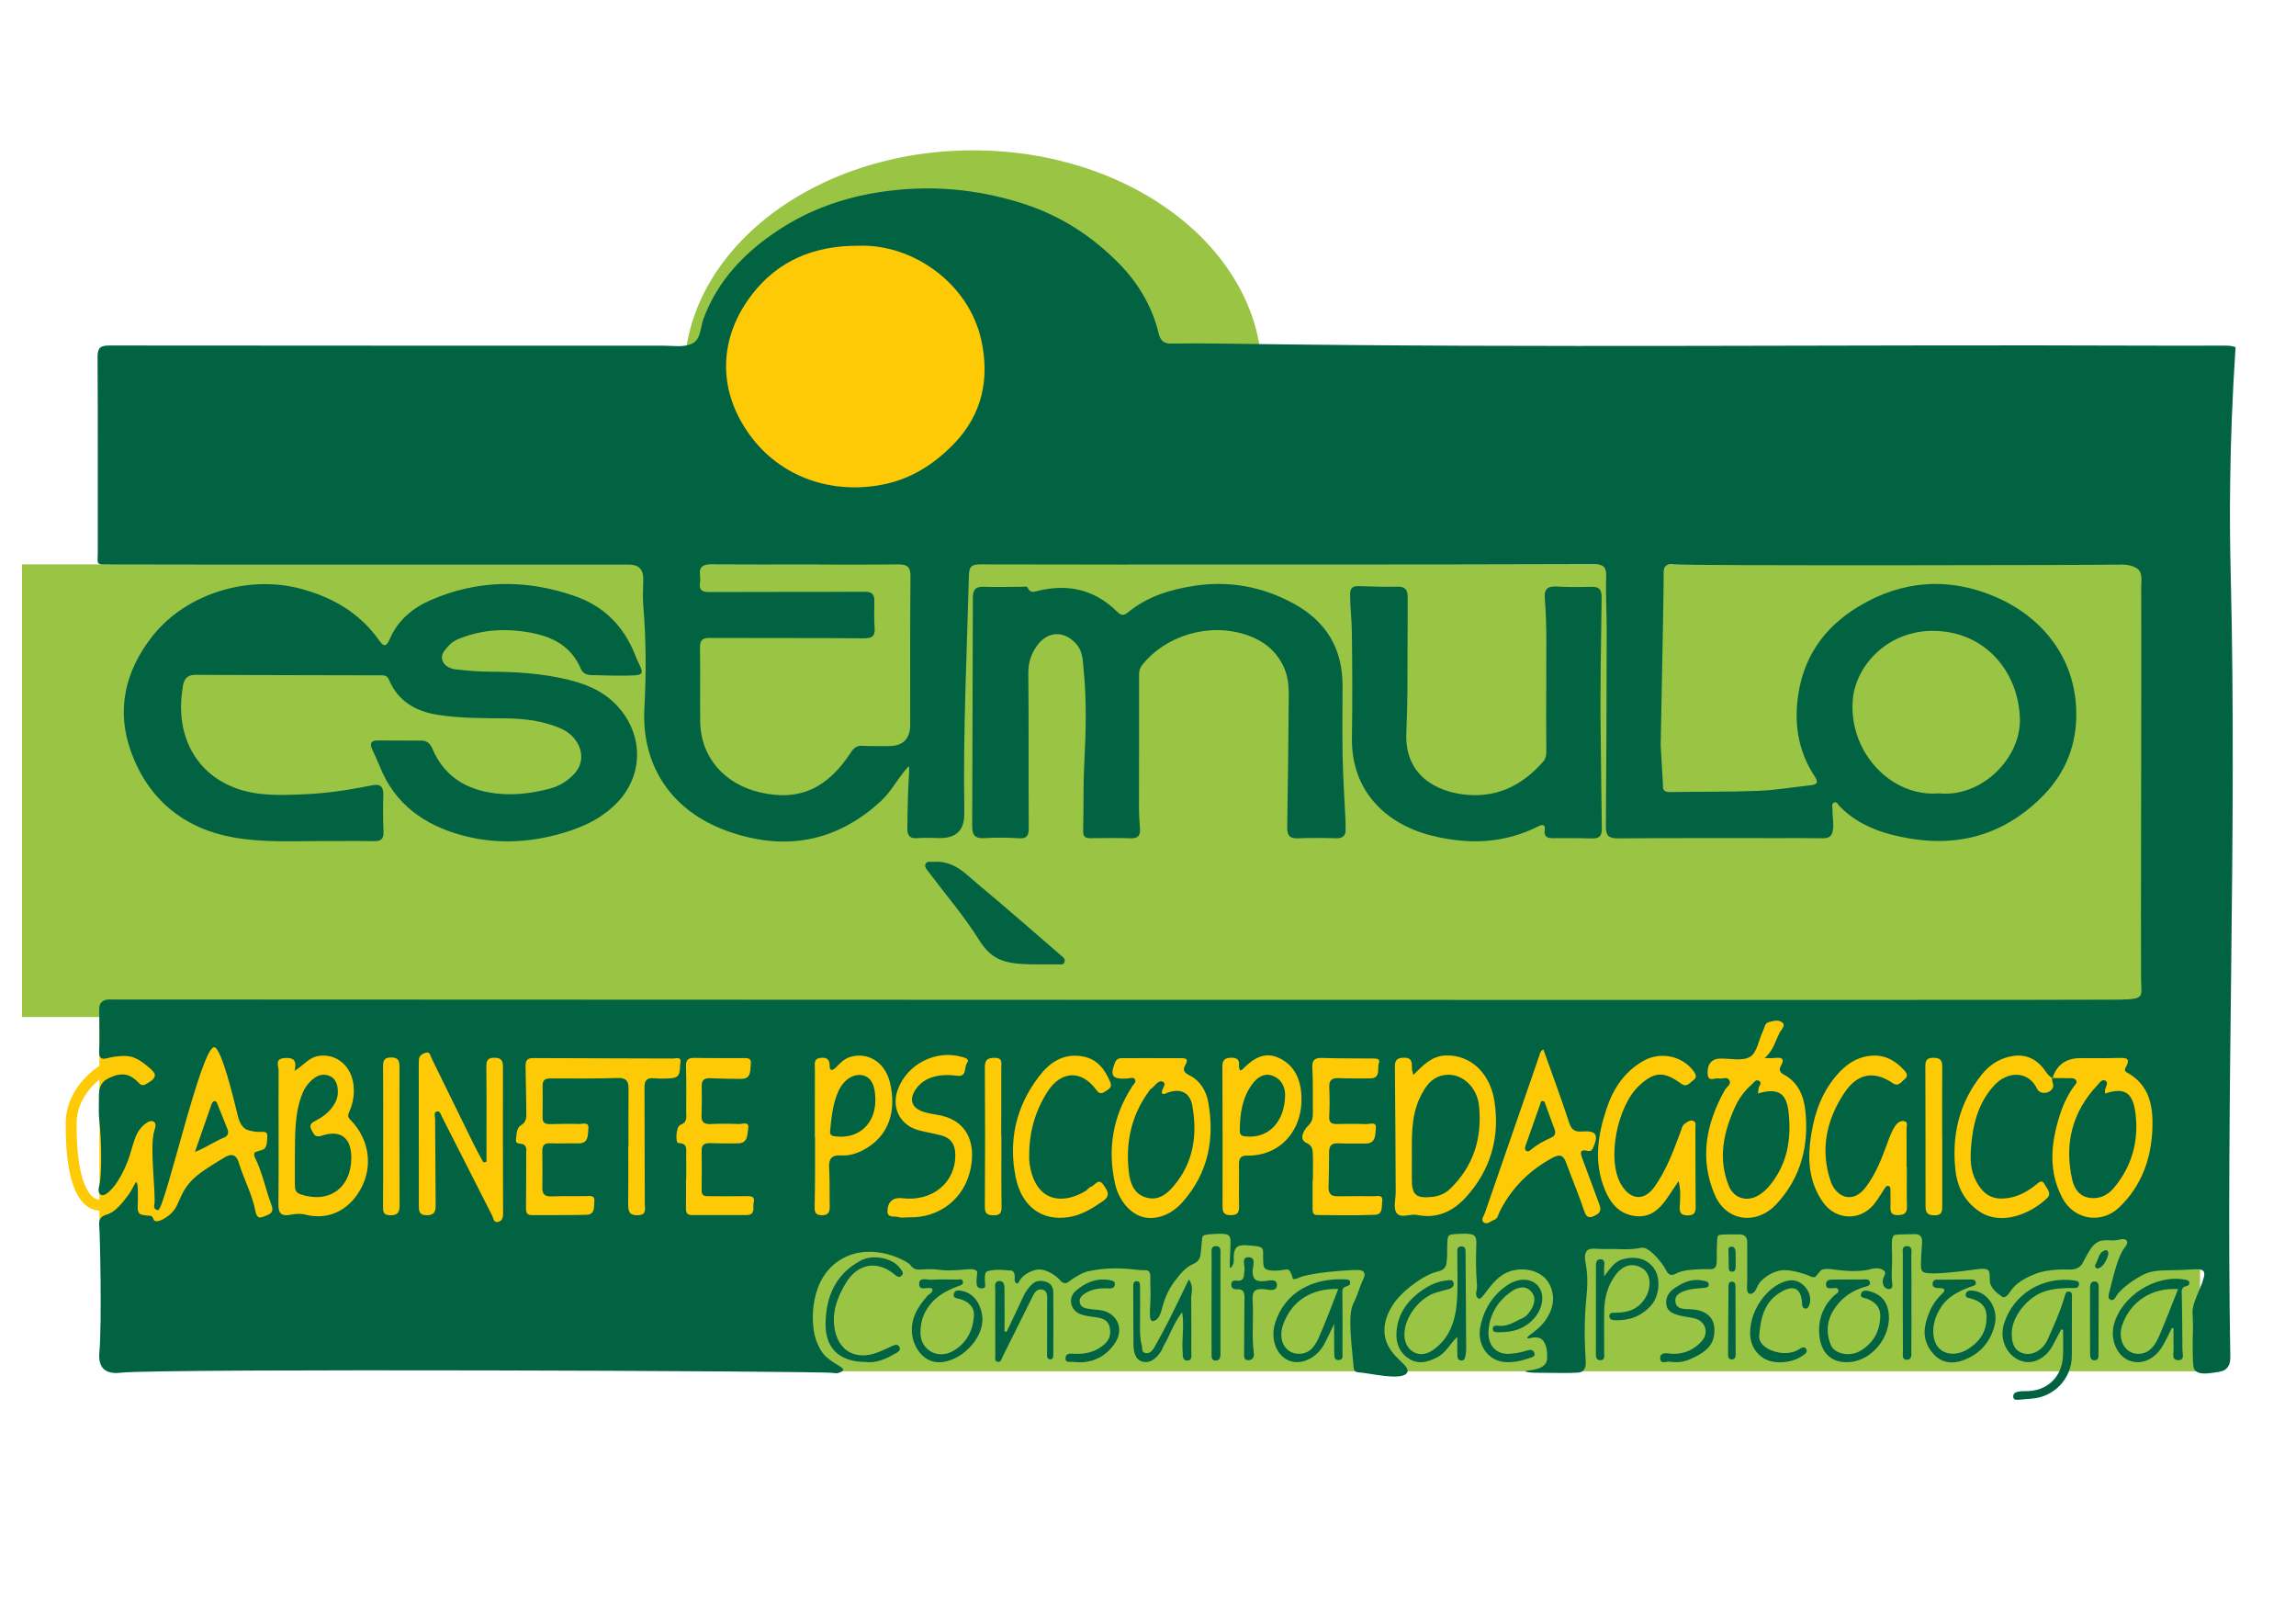 <?xml version="1.0" encoding="UTF-8"?>
<svg id="Capa_1" xmlns="http://www.w3.org/2000/svg" version="1.1" viewBox="0 0 841.89 595.28">
  <!-- Generator: Adobe Illustrator 29.0.0, SVG Export Plug-In . SVG Version: 2.1.0 Build 186)  -->
  <defs>
    <style>
      .st0 {
        fill: #feca05;
      }

      .st1 {
        fill: none;
        stroke: #feca05;
        stroke-miterlimit: 10;
        stroke-width: 4px;
      }

      .st2 {
        fill: #9ac443;
      }

      .st3 {
        fill: #016342;
      }
    </style>
  </defs>
  <ellipse class="st2" cx="356.81" cy="137.39" rx="105.92" ry="82.27"/>
  <ellipse class="st0" cx="317.05" cy="132.94" rx="56.65" ry="47.59"/>
  <rect class="st2" x="8.09" y="206.91" width="792.94" height="165.95"/>
  <rect class="st2" x="266.23" y="449.3" width="540.47" height="53.44"/>
  <rect class="st0" x="36.45" y="374.22" width="766.35" height="75.08"/>
  <g>
    <path class="st3" d="M609.78,287.91c-.19,1.89.76,2.52,2.68,2.48,10.72-.19,21.44-.03,32.15-.45,6.5-.26,12.96-1.37,19.44-2.07,2.26-.24,2.79-1.06,1.44-3.1-5.64-8.52-7.52-17.81-6.39-28,1.7-15.39,9.56-26.7,22.48-34.47,15.91-9.56,32.92-10.81,49.92-3.56,18.37,7.83,30.42,23.95,29.81,44.59-.34,11.64-4.86,21.45-13.43,29.67-15.66,15.04-34.08,18.18-54.29,13-7.08-1.81-13.91-5.04-19.2-10.58-.55-.57-.92-1.74-1.99-1.14-.89.5-.45,1.55-.47,2.37-.07,2.45.5,4.85.2,7.36-.31,2.56-1.39,3.35-3.8,3.31-5.05-.1-10.11-.05-15.16-.05-19.97,0-39.95-.06-59.92.09-3.4.03-4.44-1.02-4.41-4.39.2-24.02.26-48.03.3-72.05.01-6.53-.41-13.07-.18-19.58.13-3.72-1.23-4.5-4.67-4.49-35.38.13-70.77.14-106.15.15-39.57,0-79.15.01-118.72-.09-3.2,0-4.06.78-4.14,4.15-.75,28.67-2.17,57.32-1.69,86.02,0,.49-.02.99-.02,1.48q0,8.69-8.88,8.7c-2.71,0-5.44-.25-8.13,0-2.93.26-3.88-.75-3.85-3.69.06-7.01.21-14.02.68-21.01.03-.45-.07-.91-.13-1.71-3.94,4.16-6.23,9.12-10.2,12.8-16.61,15.35-35.76,18.46-56.53,10.97-19.66-7.09-31.45-23.23-30.24-45.18.69-12.53.64-25.11-.43-37.66-.27-3.18.01-6.4.01-9.6q0-5.16-5.03-5.17c-36.86,0-73.73.01-110.59.01-26.51,0-53.01.02-79.52-.06-5.99-.02-4.86.32-4.87-5.01-.04-23.67.08-47.34-.09-71.01-.03-3.6,1.2-4.27,4.44-4.27,67.69.08,135.37.05,203.06.06,3.58,0,7.48.74,10.59-.8,3.2-1.58,2.92-5.94,4.07-9.01,5.32-14.27,15.26-24.53,27.62-32.64,11.35-7.45,23.94-11.9,37.4-13.91,17.82-2.67,35.13-1.21,52.38,4.34,13.65,4.39,25.08,11.88,34.92,21.83,7.07,7.14,12.21,15.78,14.62,25.72.67,2.75,1.95,3.77,4.79,3.72,7.52-.13,15.04-.07,22.56.04,112.05,1.63,224.1.25,336.15.7,9,.04,18,0,27-.01,1.49,0,2.96,0,4.36.59-2.42,36.37-2.22,65.39-1.78,83.18,2.39,95.63-1.82,191.33-.14,286.97.01.68.07,2.73-1.28,4.15-1.06,1.11-2.49,1.33-4.34,1.58-3.07.42-5.62.77-7.16-.64-.69-.63-.94-1.41-1.01-7.04-.07-6.02.2-7.03.06-11.54-.09-2.77-.21-2.92-.06-3.99.31-2.11,1.15-4.09,2.61-7.51.24-.56.44-1.02.69-1.74.72-2.07,1.29-3.68.72-4.58-.62-.99-2.44-.85-4.21-.74-10.88.67-13.6-.34-18.55,2.23-.61.32-1.07.6-1.57.9-4.71,2.84-7.3,5.78-7.73,6.7-.01.02-.15.32-.42.65-.24.3-.54.65-1.02.73-.27.04-.49-.02-.56-.04,0,0-.3-.09-.53-.34-.5-.53-.17-1.88-.17-1.88,1.99-7.98,3.51-14.1,5.8-16.97.25-.31,1.19-1.45.85-2.3-.12-.28-.34-.45-.43-.51-.75-.55-1.86-.23-2.2-.13-3.36.91-5.87-.62-8.63,1.25-1.65,1.12-2.64,2.95-4.25,5.93-.75,1.39-.98,2.09-1.87,2.78-1.61,1.25-3.57,1.07-5.15,1.02-3.43-.1-6.99.36-9.31,1.02-2.62.75-8.31,3.08-10.71,6.71-.38.57-1.62,2.61-2.84,2.42-.25-.04-.41-.16-.55-.26-1.54-1.1-4.37-3.14-4.37-5.9,0,0,0,0,0,0,0-1.43,0-2.84-.35-3.44-.66-1.14-3.29-.77-3.69-.72-18.06,2.47-20.1,1.61-20.82.67-.63-.82-.41-3.95.02-10.22.04-.53.13-1.84-.68-2.62-.66-.65-1.62-.64-2.47-.62-6.65.13-6.86.17-7.19.46-.89.79-.82,2.99-.65,7.36.13,3.33-.4,6.69.04,9.98.05.37.24,1.7-.41,2.15-.36.25-.91.18-1.05.16-.57-.07-.95-.37-1.07-.47-.88-.72-.93-1.99-.93-2.26-.03-1.75,1.23-2.54.77-3.56-.17-.37-.47-.57-.73-.73-1.67-1.06-4.04-.38-4.72-.2-4.8,1.27-11.28.35-14.05-.04-.38-.05-3.25-.47-4.19.66-1.15,1.39-1.22,1.47-1.22,1.47-.28.37-.37.52-.57.63-.71.42-1.73-.09-2-.22-1.46-.69-6.91-2.52-10.35-2.15-3.25.35-7.61,2.98-8.91,5.94-.25.58-.97,2.48-2.29,2.68-.11.02-.47.07-.8-.1-1.03-.56-.69-2.9-.65-4.07.03-1.02,0-9.36,0-14.42,0-.51.06-1.72-.73-2.49-.67-.65-1.63-.67-2.27-.68-4.78-.03-7.17-.04-7.56.36-.34.36-.58.83-.6,7.37,0,2.79.03,3.77-.71,4.49-.84.82-1.75.41-4.56.52-3.48.13-7.15.26-9.73,1.62-.34.18-1.18.66-2.04.39-.9-.28-1.34-1.22-1.49-1.53-1.07-2.17-4.41-6.46-7.13-7.92-2.18-1.17-2.13.47-10.28.09-2.44-.11-4.89.04-7.33-.09-2.03-.11-3.36-.24-4.24.6-1.21,1.16-.78,3.43-.62,4.28,2.03,11.13-1.37,13.23.08,36.25.04.68.16,2.44-.94,3.5-.96.93-2.38.71-3.54.8-1.01.08-4.93.12-14.05-.02-.8-.01-3.58-.19-3.59-.53-.02-.49,5.98-.06,7.61-3.18.38-.73.38-1.38.38-2.55,0-.62.01-4.77-2.31-6.21-2.05-1.27-4.67.35-4.97-.28-.37-.77,3.93-2.46,6.82-6.74.75-1.12,3.19-4.72,2.48-9.31-.13-.83-.61-3.69-2.87-5.95-3.61-3.6-10.05-3.96-14.4-1.77-5.53,2.78-8.41,10.04-9.86,9.36-.14-.06-.41-.27-.62-.57-.58-.85-.28-1.96-.19-2.3.63-2.55-.54-3.66-.06-17.38.02-.7.08-2.22-.84-2.91-.73-.54-2.13-.61-2.86-.65-.36-.02-.63-.01-.74,0-3.33.08-4.99.13-5.56.65-.65.6-.67,2.19-.69,5.38,0,1,.03,1.68-.07,2.95-.13,1.68-.21,2.53-.7,3.28-.83,1.24-2.39,1.54-2.93,1.66-4.24.95-11.58,6.08-15.08,10.59-.86,1.11-4.92,6.35-4.14,12.49,1.02,8.06,9.55,11,8.29,13.82-1.53,3.42-14.52.11-18.04-.02-.15,0-.62-.02-1.01-.33-.5-.41-.57-1.08-.6-1.37-1.32-13.42-1.98-20.13.09-23.99,1.37-2.56,2-5.46,3.25-8.07.33-.7.98-2.01.43-2.88-.55-.88-2.03-.88-2.75-.87-4.04.07-16.9.96-21.22,2.88-.35.15-1.65.76-2.09.3-.12-.12-.13-.28-.14-.35-.13-.98-.84-2.29-1.22-2.68-.76-.81-2.03.11-4.96.09-1.67-.01-3.3-.02-4.11-1.05-.41-.52-.44-1.57-.49-3.65-.06-2.3.12-2.84-.34-3.43-.27-.36-.77-.73-3.01-.95-3.41-.33-5.48-.53-6.55.75-.82.98-.87,2.59-.89,3.34-.03,1.05.18,1.87-.3,2.89-.2.42-.64,1.16-.9,1.08-.51-.15-.05-3.56.03-9.25.01-.89.01-2.08-.75-2.68-.61-.48-1.62-.52-2.83-.56-.56-.02-.99,0-1.11,0-3.21.17-4.82.26-5.36.77-.4.37-.31.61-.74,5.11-.2,2.05-.31,2.94-.97,3.8-.71.92-1.62,1.28-2.07,1.47-2.76,1.2-4.67,3.68-6.6,6.18-2.79,3.61-4.05,7.8-4.26,8.54-.68,2.33-1.11,5.06-3.08,5.95-.27.12-.66.29-1.03.14-.75-.31-.93-1.75-.59-7.1.19-2.95-.09-5.91,0-8.87.01-.48.05-1.79-.74-2.36-.43-.31-.95-.28-1.13-.27-3.41.17-9.58-1.69-19.53.11-1.65.3-2.31.5-2.95.77-2.73,1.14-5.3,3.12-5.3,3.12-.44.34-1,.79-1.73.74-.89-.06-1.5-.81-1.71-1.07-1.34-1.58-4.67-3.82-7.34-3.94-3-.14-6.65,2.32-7.49,4.06-.11.22-.49,1.09-.98,1.07-.37,0-.63-.52-.69-.63-.32-.61-.06-.97-.15-2.03-.05-.65-.12-1.39-.63-1.8-.33-.27-.72-.29-.92-.3-3.01-.16-4.45-.52-7.72.08-.47.09-.86.17-1.18.49-.15.15-.6.66-.5,3.03.07,1.61.32,2.22-.11,2.63-.39.38-1.08.33-1.27.32-.17-.01-.74-.07-1.15-.44-.36-.32-.57-.84-.5-2.69.08-2.19.43-2.58.13-3.1-.59-1.01-2.67-.82-3.72-.72-12.04,1.07-8.02-.57-17.01.06-.44.03-1.68.12-2.7-.62-.52-.38-.77-.83-.82-.9-.9-1.44-13.74-8.74-25.01-2.55-12.34,6.78-11.85,23.7-9.79,29.7,1.17,3.41,2.69,5.21,2.69,5.21,3.07,3.64,7.6,4.77,7.29,6.02-.1.38-.61.61-1.08.82-1.23.55-2.47.24-2.59.21-3.54-.73-246.43-1.69-261.12-.09-.89.1-4.41.58-6.44-1.47-1.87-1.88-1.56-4.97-1.46-6.19.93-10.81.23-42.92-.07-46.23-.04-.41-.2-1.79.62-2.84.65-.84,1.61-1.07,2.03-1.19,3.21-.92,5.71-4.19,7.61-6.67,2.29-2.99,2.87-5.36,3.36-5.21.74.23.57,6,.48,9.13-.01.52-.05,1.71.7,2.37.42.37.97.45,2.06.61,1.5.22,1.84,0,2.37.38.71.49.51,1.16,1,1.55,1,.8,3.74-.48,5.78-2.31,2.54-2.28,2.83-4.39,4.38-7.42,2.92-5.74,7.08-8.27,15.39-13.32.76-.46,2.22-1.31,3.51-.8,1.22.49,1.69,1.97,1.94,2.8,1.78,5.89,4.87,11.4,6,17.45.1.54.37,2.03,1.34,2.4.46.18.93.02,1.84-.31,1.3-.46,2.46-.88,2.9-1.85.39-.86.05-1.78-.13-2.27-2.12-5.64-3.26-11.68-5.91-17.1-.18-.36-.75-1.53-.28-2.16.22-.29.54-.31,1.89-.75.84-.27,1.26-.41,1.37-.47,1.23-.78,1.31-2.73,1.37-4.39.04-1.12-.1-1.4-.24-1.56-.53-.64-1.56-.46-2.77-.46-2.18,0-3.92-.58-4.44-.8-2.42-1.01-3.19-4.37-3.51-5.7-1.09-4.54-5.8-24.25-8.47-24.53-4.77-.49-18.18,59.84-20.61,59.7-.8-.05-1.16-.48-1.16-.48-.41-.5-.26-1.26-.22-1.47.68-3.7-1.89-21.77.05-27.34.15-.44.76-2.02.04-2.86-.25-.28-.56-.38-.68-.42-1.53-.45-3.5,1.56-3.93,2.01-2.52,2.57-3.05,6.07-4.72,11.18,0,0-2.61,8.01-6.86,12.16-.52.51-2.19,2.14-3.35,1.68-.3-.12-.49-.34-.56-.43-.78-.94-.28-2.56-.17-2.95.93-3.3.91-16.42.02-23.96-.24-2.05-.22-4.23-.16-8.58.02-1.77.08-3.56,1.29-5.12.87-1.12,1.95-1.61,2.95-2.07.91-.42,3.91-1.78,6.72-.64.59.24,1.62.77,2.61,1.64,1.12.97,1.46,1.71,2.36,1.82.63.08,1.12-.21,1.9-.67.98-.59,2.58-1.55,2.69-2.85.03-.39-.04-1.24-2.37-3.12-2.45-1.98-4.65-3.75-7.83-3.99-1.01-.08-3.58-.11-6.53.6-1.17.28-2.25.65-3,.08-.85-.64-.73-2.08-.67-3.1.16-2.62.1-6.3,0-13.68-.02-1.38-.07-2.66.8-3.6,1.18-1.27,3.26-1.08,3.79-1.05,0,0,727.25.35,736.4.06,9.14-.29,7.85-.7,7.7-7.8-.14-7.11.21-131.72.06-143.88,0-1.25.56-4.48-1.02-5.97-2.1-1.98-5.86-1.84-6.82-1.81-5.69.15-158.97.46-163.84-.13-.29-.04-1.73-.26-2.64.57-.87.8-.81,2.18-.79,2.57.08,2.65-.4,28-1.09,63.16M752.5,395.21c2.09.03,4.17.08,6.26.08.88,0,1.81-.1,2.39.65.72.94-.18,1.63-.64,2.26-2.42,3.32-4.11,7.03-5.32,10.9-3.17,10.12-4.2,20.25,1.04,30.11,4.28,8.07,14.33,9.69,20.89,3.38,8.18-7.87,11.7-17.79,12.12-28.84.31-8.28-1.09-16.07-9.37-20.57-1.19-.65-.65-1.4-.25-2.15,1.56-2.91.13-3.26-2.44-3.18-4.8.16-9.61.06-14.41.08q-7.88.04-10.17,7.37c-1.82-.98-2.63-2.9-3.94-4.34-3.34-3.68-7.39-4.66-12.07-3.52-4.09,1-7.37,3.29-9.98,6.57-8.28,10.38-11.06,22.34-9.56,35.28.71,6.14,3.51,11.44,9,15.01,7.88,5.13,18.59.7,24.56-5.03,1.91-1.83-.22-3.71-1.04-5.29-.89-1.7-2.09-.35-3.01.37-2.94,2.31-6.08,4.15-9.84,4.8-5.81,1.01-9.25-.86-12.07-6.02-2.14-3.92-2.24-8.05-1.94-12.21.6-8.48,2.58-16.58,8.55-23.04,4.82-5.22,12.45-5.44,15.67,1.24,1.1,2.27,4.69,1.94,5.77-.29.6-1.24-.53-2.38-.19-3.61ZM315.07,90.1c-16.83-.16-29.93,5.7-39.29,17.81-11.72,15.16-13.34,34.13-1.02,51.33,11.3,15.77,30.37,22.21,49.32,18.33,9.93-2.03,18.24-7.25,25.46-14.61,10.83-11.03,13.38-24.45,10.22-38.5-4.62-20.56-24.95-34.98-44.69-34.37ZM295.38,206.97c-11.58,0-23.16.06-34.74-.04-3.01-.03-4.38.99-3.96,4.08.12.85.11,1.74-.01,2.58-.43,2.86.87,3.49,3.55,3.47,18.97-.1,37.94,0,56.9-.11,2.71-.02,3.51,1.08,3.5,3.46-.02,3.2-.19,6.42.08,9.6.29,3.38-1.04,4.04-4.23,4.01-18.72-.17-37.45-.05-56.17-.14-2.67-.01-3.69.73-3.64,3.55.16,8.98-.02,17.96.08,26.93.15,13.81,9.46,23.22,21.87,26.13,14.73,3.45,24.97-1.69,33.45-14.73,1.08-1.66,2.18-2.42,4.15-2.33,3.2.15,6.4.1,9.61.1q7.92,0,7.93-7.88c0-18.11-.08-36.22.1-54.32.04-3.54-1.23-4.44-4.47-4.41-11.33.12-22.67.05-34,.05ZM710.9,290.85c15.63,1.66,30.23-12.85,29.75-27.51-.56-17.14-12.76-31.8-31.48-32.06-16.81-.24-28.89,12.59-29.83,25.62-1.36,18.92,14.16,35.43,31.56,33.95ZM230.45,420.33s-.05,0-.08,0c0,7.02.06,14.05-.03,21.07-.03,2.58.34,4.25,3.57,4.12,3.28-.13,2.52-2.21,2.52-4.13-.04-14.29-.05-28.58-.11-42.87,0-2.29.82-3.39,3.28-3.22,2.33.16,4.71.23,7.01-.05,3.39-.41,2.45-3.49,2.88-5.55.5-2.45-1.58-1.63-2.72-1.63-17.11-.07-34.21-.07-51.32-.16-2.47-.01-2.78,1.26-2.73,3.28.15,5.54.16,11.08.27,16.63.04,1.88.06,3.51-1.96,4.73-1.69,1.02-1.55,3.27-1.82,5.05-.34,2.24,1.83,1.38,2.81,2.01,1.28.82.93,2.18.93,3.37,0,6.53,0,13.06-.08,19.59-.02,1.66.04,2.95,2.2,2.93,6.65-.06,13.31.04,19.96-.13,3.33-.08,2.72-3.08,2.91-5.05.23-2.31-1.78-1.81-3.19-1.8-4.19.02-8.38-.05-12.57.11-2.41.09-3.35-.83-3.31-3.2.07-4.43.06-8.87-.01-13.31-.03-2.16.68-3.1,3.03-2.97,3.32.19,6.66-.1,9.98.04,4.16.17,3.61-3.22,3.88-5.43.32-2.65-2.21-1.63-3.54-1.68-3.44-.13-6.9-.02-10.35.05-1.67.03-2.93-.25-2.91-2.34.04-3.94.06-7.88.02-11.83-.02-2.21,1.2-2.6,3.09-2.59,8.12.02,16.25.11,24.37-.16,3.23-.11,4.09,1.16,4.05,4.07-.09,7.02-.03,14.05-.03,21.07ZM647.01,387.92c3.3-2.82,3.99-6.35,5.55-9.36.57-1.11,2.44-2.63.87-3.79-1.29-.96-3.38-.47-5.01.01-1.3.39-1.38,1.96-1.9,3.02-1.61,3.28-2.19,8-4.76,9.61-2.77,1.73-7.35.58-11.14.68-3,.08-4.71,2.13-4.46,5.72.22,3.02,2.64,1.23,4.04,1.56,1.25.3,2.97-.75,3.81.5,1.08,1.62-.89,2.57-1.56,3.76-6.88,12.31-9.42,25.18-3.64,38.5,4.25,9.79,15.37,11.12,22.65,3.23,8.94-9.69,11.86-21.35,10.53-34.1-.57-5.42-2.63-10.57-8.02-13.37-1.42-.74-1.7-1.78-1-3.03,1.74-3.09.02-3.23-2.38-2.98-.95.1-1.92.02-3.59.02ZM107.99,392.64c1.16-4.55-1.06-4.98-3.89-4.72-3.4.32-1.93,2.99-1.94,4.56-.09,16.37.1,32.75-.07,49.12-.04,3.61,1.43,4.28,4.38,3.76,1.82-.32,3.54-.55,5.44-.07,7.62,1.94,14.47-.76,19.03-7.26,6.13-8.74,5.13-19.87-2.57-27.61-1.04-1.05-.7-1.89-.24-2.96,1.51-3.47,2.01-7.11,1.31-10.84-1.25-6.65-6.94-10.66-13.12-9.4-3.06.62-4.84,3.19-8.35,5.41ZM518.24,394.11c-.27-1.2-.52-1.78-.52-2.36.03-2.22.12-4.13-3.19-3.98-3.15.14-3.07,1.86-3.05,4.16.15,15.02.21,30.04.29,45.06.01,2.57-.92,5.71.23,7.57,1.39,2.25,4.78.48,7.28.81.12.02.24.03.36.06,7.11,1.43,12.92-1.17,17.61-6.22,9.3-10.02,12.78-22.21,10.74-35.44-1.55-10.09-8.51-17.14-17.9-16.81-5.06.17-8.18,3.45-11.86,7.14ZM178.36,425.93c-.37.07-.74.14-1.12.21-1.15-2.14-2.37-4.26-3.44-6.44-5.21-10.6-10.38-21.23-15.6-31.83-.43-.87-.52-2.43-2.17-1.91-1.35.43-2.47,1.16-2.44,2.84.01.62-.04,1.23-.04,1.85.01,17.01.03,34.01.03,51.02,0,2.1-.08,3.88,2.97,3.86,2.86-.02,3.21-1.54,3.19-3.75-.09-10.47-.15-20.95-.19-31.42,0-1.02-.73-2.52.72-2.88,1.08-.27,1.38,1.15,1.82,2.01,6.13,12.07,12.25,24.14,18.39,36.2.51,1,.51,2.78,2.29,2.26,1.51-.44,1.7-1.81,1.7-3.31-.06-17.87-.1-35.75-.05-53.62,0-2.41-.84-3.25-3.23-3.23-2.34.02-2.89,1.02-2.86,3.16.1,7.4.06,14.79.06,22.19,0,4.26,0,8.51,0,12.77ZM422.52,387.93c-1.72,0-3.44,0-5.17,0-1.85,0-3.69.05-5.54,0-1.46-.04-2.44.19-3.08,1.86-1.79,4.7-.83,5.98,4.63,5.61.97-.07,2.16-.63,2.77.27.66.97-.45,1.79-.95,2.57-7.22,11.1-9.18,23.17-6.26,35.96,1.48,6.46,6.94,13.4,14.7,12.23,4.14-.63,7.41-2.81,10.03-5.77,9.29-10.51,11.81-22.94,9.41-36.46-.74-4.2-2.93-7.98-6.92-9.97-2.09-1.04-2.55-1.99-1.46-3.88,1.33-2.3-.12-2.42-1.84-2.41-3.44.02-6.89,0-10.33,0ZM699.19,427.88s-.06,0-.09,0c0-4.68.03-9.36-.02-14.04-.01-1,.71-2.47-.86-2.81-1.26-.27-2.42.53-3.16,1.57-1.51,2.13-2.31,4.59-3.21,7.03-2.03,5.54-4.2,11.04-7.86,15.79-4.68,6.07-10.81,3.56-12.83-2.63-3.79-11.58-1.38-22.46,5.22-32.27,4.78-7.11,10.92-8.02,17.54-3.48,2.21,1.51,3.1-.32,4.35-1.28,1.42-1.09,1.08-2.17-.05-3.4-3.05-3.31-6.57-5.49-11.25-5.36-6.2.18-10.63,3.59-14.27,8.11-5.58,6.92-7.99,15.2-8.98,23.84-.89,7.74.08,15.25,4.78,21.87,4.66,6.56,13.54,6.93,18.63.69,1.39-1.71,2.49-3.65,3.72-5.49.4-.6.74-1.46,1.61-1.21.88.26.7,1.18.71,1.9.02,1.85.1,3.7.02,5.54-.09,1.99.23,3.3,2.73,3.24,2.27-.06,3.39-.69,3.32-3.19-.13-4.8-.04-9.61-.04-14.41ZM565.92,384.73c-1.2.66-1.21,1.46-1.44,2.14-6.67,19.26-13.35,38.53-20,57.8-.38,1.11-1.55,2.49-.53,3.39,1.33,1.16,2.72-.43,4.02-.88,1.22-.43,1.39-1.91,1.94-3,4.32-8.59,10.75-15.01,19.22-19.64,3.27-1.79,4.28-.68,5.31,2.16,2.09,5.77,4.52,11.43,6.45,17.26.97,2.92,2.35,2.55,4.37,1.46,2.35-1.26,1.49-3.04.85-4.78-1.95-5.3-3.93-10.6-5.9-15.9-.71-1.91-1.14-3.55,1.96-2.8,1.19.29,1.68-.38,2.13-1.45,1.92-4.57.92-6.04-4.2-5.67-2.57.18-3.85-.52-4.72-3.21-2.92-8.96-6.23-17.8-9.46-26.88ZM615.5,433.01c.91,3.67.55,6.6.41,9.5-.11,2.21.66,3.08,2.93,3.08,2.32,0,2.94-.97,2.92-3.12-.09-9.6-.07-19.2-.1-28.8,0-.95.39-2.19-.65-2.68-1.24-.58-2.35.34-3.33,1.04-.84.6-1,1.64-1.34,2.57-2.67,7.13-5.22,14.31-9.74,20.58-3.78,5.24-8.72,4.78-12.12-.83-5.46-9.01-1.52-28.66,6.38-36.16,5.72-5.43,9.24-5.51,15.55-.92,2.14,1.56,3.12-.3,4.41-1.18,1.45-.99,1.15-2.08.16-3.41-4.21-5.69-12.28-7.29-18.53-3.67-6.87,3.98-10.89,10.07-13.35,17.41-3.31,9.87-4.76,19.77-.61,29.8,2.1,5.07,5.33,8.87,11.1,9.61,5.36.68,8.79-2.35,11.59-6.4,1.31-1.89,2.57-3.82,4.32-6.42ZM454.69,392.46c-.18-.66-.45-1.12-.4-1.54.33-2.48-.73-3.25-3.15-3.13-2.29.11-2.92,1.11-2.92,3.24.07,17.12.1,34.25.06,51.37,0,2.19.65,3.06,2.94,3.1,2.49.05,3.18-.93,3.12-3.28-.13-5.05.05-10.11-.04-15.16-.04-2.23.47-3.45,3.03-3.4,12.35.2,21.03-9.77,19.78-23.18-.54-5.8-3.13-10.49-8.58-12.8-5.4-2.28-9.42.82-13.05,4.46-.08.08-.22.09-.81.32ZM481.4,432.68h-.1c0,3.32,0,6.64,0,9.96,0,1.24-.16,2.79,1.56,2.81,7.14.08,14.28.19,21.41-.09,2.91-.12,2.29-3.1,2.56-4.98.37-2.52-1.75-1.8-3.05-1.82-4.43-.06-8.86-.05-13.29.02-2.33.04-3.4-.96-3.34-3.3.11-4.31.2-8.61.2-12.92,0-2.35.95-3.31,3.36-3.2,3.31.16,6.64.05,9.96.08,4.02.04,3.56-3.45,3.82-5.61.32-2.58-2.28-1.46-3.61-1.51-3.56-.15-7.14-.1-10.71-.04-1.99.04-2.9-.57-2.78-2.78.19-3.56.18-7.14.02-10.7-.12-2.67,1.04-3.43,3.52-3.33,3.81.16,7.63.09,11.45.09,4.07,0,2.53-3.7,3.22-5.58.74-2.01-1.65-1.71-3.06-1.72-5.91-.05-11.82,0-17.72-.2-2.7-.09-3.75.72-3.62,3.53.24,5.16.22,10.34.19,15.51,0,2.1.23,4.04-1.83,5.94-1.2,1.11-3.52,4.74-.64,6.1,2.38,1.12,2.38,2.45,2.45,4.15.13,3.19.04,6.4.04,9.6ZM251.62,432.29s-.05,0-.08,0c0,3.57.04,7.14-.02,10.71-.02,1.64.45,2.49,2.3,2.47,6.65-.06,13.3.02,19.94-.01,3.5-.02,2.15-2.98,2.6-4.7.57-2.17-1.01-2.27-2.67-2.24-4.56.07-9.11.05-13.67.02-1.35,0-2.77.07-2.74-2.04.07-4.92.05-9.85,0-14.77-.02-2.18,1.18-2.68,3.08-2.63,3.44.09,6.89.14,10.33.08,3.64-.07,3.3-3.34,3.65-5.44.48-2.8-2.12-1.59-3.4-1.65-3.44-.15-6.9-.16-10.34,0-2.32.1-3.45-.59-3.37-3.07.12-3.57.16-7.14.07-10.71-.06-2.25.88-3.09,3.07-3.01,3.81.15,7.63.25,11.45.23,3.75-.02,3.19-3.05,3.49-5.37.33-2.62-1.66-2.23-3.2-2.24-5.78-.04-11.57.05-17.35-.08-2.34-.05-3.3.61-3.22,3.12.17,5.54.09,11.08.07,16.62,0,1.86.6,3.8-2.12,4.81-1.66.62-1.93,6.68-.69,6.69,3.49.02,2.78,2.39,2.81,4.37.05,2.95.01,5.91.01,8.87ZM298.77,416.91s.06,0,.09,0c0,4.19.02,8.38,0,12.56-.02,4.19-.05,8.37-.15,12.56-.05,1.87-.07,3.4,2.52,3.49,2.66.09,3.06-1.31,3.01-3.45-.1-4.56.06-9.12-.21-13.67-.2-3.38.68-5.04,4.43-4.8,2.69.18,5.39-.59,7.83-1.84,9.93-5.09,12.49-14.83,10.03-24.9-1.87-7.68-8.35-11.3-14.67-9.33-2.25.7-3.7,2.36-5.26,3.92-1.03,1.03-2.18,1.25-2.16-.56.02-2.49-1.02-3.3-3.34-3.06-2.67.29-2.09,2.32-2.09,3.93-.04,8.38-.02,16.75-.02,25.13ZM333.26,446.29c11.28.33,20.53-6.95,22.7-18.07,1.91-9.77-1.7-17.96-12.52-19.55-1.58-.23-3.16-.54-4.68-1.01-4.58-1.43-5.64-4.72-2.74-8.63,1.33-1.79,3.05-3.1,5.24-3.9,3.24-1.18,6.46-1.16,9.81-.73,3.51.45,2.38-3.07,3.51-4.67.99-1.4-.39-1.81-1.5-2.15-9.74-2.99-20.6,2.5-23.96,12.13-2.29,6.56,1,12.86,7.75,14.67,2.73.73,5.54,1.16,8.27,1.88,3.38.9,5.04,3.12,5.14,6.73.3,10.44-8.25,17.66-19.48,16.29-3.2-.39-5.29,1.2-5.39,4.64-.08,2.82,2.66,1.8,4.16,2.29,1.11.36,2.44.07,3.67.07ZM377.4,423.06c.03-8.19,2.23-15.77,6.6-22.68,5.01-7.91,12.52-8.24,17.96-.84.9,1.22,1.72,1.67,3.04.76,1.27-.88,3.04-1.43,2.1-3.63-1.97-4.61-4.69-8.37-10.03-9.36-7.14-1.33-12.23,2.23-16.18,7.43-8.34,10.97-11.22,23.41-8.44,36.93,2.2,10.72,9.63,16.15,19.6,14.52,4.56-.75,8.43-3.13,12.25-5.75,3.24-2.22,1.66-4.04.31-6.05-1.85-2.74-3.08.22-4.54.68-.76.24-1.29,1.13-2.02,1.57-7.36,4.43-16.35,4.54-19.71-6.27-.75-2.4-1.07-4.8-.95-7.3ZM712.19,416.77h-.04c0-8.6-.05-17.2.03-25.8.02-2.43-.94-3.17-3.3-3.16-2.34,0-2.91.96-2.9,3.1.07,16.97.05,33.94.07,50.91,0,2.08.13,3.69,3.12,3.74,3.14.06,3.01-1.71,3.01-3.72.01-8.35,0-16.71,0-25.06ZM367.19,416.6s-.04,0-.06,0c0-8.37-.02-16.75.02-25.12,0-1.87.55-3.7-2.51-3.67-2.71.03-3.54.9-3.52,3.65.12,16.99.12,33.99,0,50.98-.02,2.63,1.02,3.08,3.25,3.1,2.27.02,2.91-.83,2.88-3.07-.13-8.62-.05-17.24-.05-25.86ZM140.48,416.49c0,8.48.05,16.97-.03,25.45-.02,2.04-.11,3.59,2.7,3.6,2.61.01,3.38-1.05,3.37-3.5-.07-16.97-.06-33.94-.04-50.91,0-2.12-.34-3.42-3-3.45-2.95-.03-3.04,1.5-3.02,3.71.08,8.36.03,16.72.03,25.08Z"/>
    <path class="st3" d="M119.47,308.33c-11.2-.01-22.48.67-33.55-1.26-18.49-3.21-31.55-14.02-37.87-31.46-5.47-15.1-2.31-29.43,7.75-42.27,12.49-15.92,35.24-22.44,53.87-17.65,11.64,2.99,21.91,8.67,29.13,18.79,1.69,2.37,2.68,3.21,4.23-.42,2.84-6.62,8.34-11.18,14.69-13.96,17.43-7.65,35.25-7.81,53.21-1.51,10.56,3.71,17.62,10.89,21.79,21.11.33.8.62,1.61,1,2.38,2.55,5.27,2.5,5.46-3.55,5.6-4.42.11-8.84-.11-13.26-.18-1.72-.03-3.17-.59-3.9-2.28-3.99-9.33-11.95-12.45-21.19-13.72-8.23-1.13-16.18-.35-23.9,2.84-2.2.91-3.68,2.52-4.98,4.26-2.18,2.9-.16,6.29,4.15,6.8,4.27.5,8.59.84,12.89.86,8.26.03,16.48.51,24.58,2.1,9.03,1.77,17.47,4.63,23.5,12.47,8,10.42,7.31,24.15-1.89,33.56-6.29,6.43-14.15,9.61-22.57,11.78-11.44,2.94-22.98,3.14-34.34.02-13.68-3.75-24.43-11.33-29.93-25.04-.87-2.17-1.89-4.27-2.84-6.41-.93-2.1-.55-3.31,2.05-3.28,5.3.06,10.6.03,15.9.05,2.09,0,3.26,1.02,4.12,3.01,4.43,10.3,12.62,15.17,23.53,16.4,6.62.74,12.99-.12,19.34-1.74,3.7-.94,6.83-2.91,9.33-5.68,4.73-5.25,2.1-13.32-5.24-16.48-6.34-2.73-13.07-3.57-19.86-3.65-8.48-.1-16.97.02-25.38-1.34-8.03-1.3-14.38-5.07-17.67-12.84-.75-1.77-2.05-1.6-3.3-1.6-22.55-.07-45.11-.05-67.66-.18-4.51-.03-4.52,3.61-4.87,6.14-2.1,15.12,4.11,29.38,19.22,35.23,8.3,3.21,17.14,2.78,25.92,2.4,8.28-.36,16.4-1.63,24.49-3.26,3.19-.65,4.23.57,4.14,3.67-.14,4.43-.11,8.88.07,13.31.11,2.59-.83,3.52-3.39,3.48-5.91-.11-11.83-.04-17.75-.04Z"/>
    <path class="st3" d="M356.73,219.28c-.02-2.98.86-4.27,3.99-4.16,4.68.17,9.37.02,14.05,0,.72,0,1.75-.32,2.07.38.97,2.16,2.56,1.4,4.05,1.04,10.72-2.53,20.23-.42,28.29,7.3,1.27,1.22,2.34,2.42,4.33.76,7.02-5.86,15.44-8.44,24.29-9.81,12.83-1.99,24.92.22,36.37,6.4,12.05,6.5,18.11,16.49,18.11,30.17,0,8.75-.14,17.51.04,26.26.16,7.62.67,15.24,1.02,22.86.05,1.11.03,2.22.07,3.33.09,2.41-.83,3.59-3.47,3.51-4.68-.15-9.37-.17-14.05.02-3.13.13-3.95-1.15-3.9-4.12.29-16.02.42-32.04.57-48.06.04-3.97-.36-7.92-2.24-11.49-2.81-5.34-7.09-8.79-12.93-10.8-14.4-4.95-30.18.48-38.45,10.76-.91,1.13-1.27,2.17-1.27,3.65.04,16.27-.03,32.54-.03,48.81,0,2.58.17,5.16.37,7.73.19,2.5-.74,3.59-3.37,3.51-4.93-.14-9.86-.11-14.79-.03-1.87.03-2.73-.6-2.68-2.53.22-8.24-.02-16.48.41-24.74.59-11.54.92-23.12-.25-34.69-.33-3.31-.22-6.45-2.71-9.27-4.26-4.83-10.2-4.82-14.13.33-2.41,3.16-3.47,6.52-3.43,10.6.19,18.86.05,37.72.15,56.58.01,2.81-.66,3.97-3.73,3.74-4.17-.3-8.39-.28-12.56-.04-3.43.2-4.47-1.13-4.44-4.46"/>
    <path class="st3" d="M566.99,253.08c-.12-12.73.35-23.22-.55-33.66-.3-3.53,1.08-4.58,4.43-4.39,4.18.24,8.38.24,12.57.1,2.89-.1,3.88.98,3.84,3.87-.22,17.12-.59,34.25-.33,51.37.17,11.08.21,22.16.41,33.24.05,3.01-1,3.87-3.8,3.77-4.68-.16-9.37-.09-14.05-.09-1.99,0-3.44-.42-3.1-2.92.31-2.25-.83-2.2-2.41-1.4-12.61,6.37-25.77,6.73-39.19,3.34-16.6-4.19-29.39-16.31-29.09-35.82.21-13.06.15-26.14-.03-39.2-.06-4.4-.65-8.8-.64-13.23,0-2.5.9-3.26,3.23-3.18,4.68.16,9.37.32,14.04.2,2.96-.08,3.87,1.15,3.85,3.93-.09,11.34-.02,22.68-.1,34.02-.03,5.29-.19,10.59-.4,15.88-.61,15.42,11.19,21.61,22.53,22.5,11.41.89,20.24-3.83,27.58-12.1.96-1.09,1.23-2.26,1.22-3.71-.08-8.26-.04-16.52-.04-22.52Z"/>
    <path class="st3" d="M378.32,353.55c-9.45-.24-14.48-1.22-19.27-8.88-5.58-8.93-12.54-16.99-18.89-25.44-.59-.78-1.32-1.62-.69-2.66.54-.89,1.73-.55,2.36-.6,7.96-.61,11.84,4.1,16.65,8.1,10.3,8.55,20.33,17.41,30.48,26.14.76.65,1.68,1.25,1.41,2.38-.32,1.34-1.52.95-2.45.96-3.2.02-6.4,0-9.6,0Z"/>
    <path class="st3" d="M755.79,487.38c-1,1.9-2,3.79-2.99,5.69-2.67,5.14-7.76,7.52-12.15,5.68-5.07-2.11-7.55-7.94-5.83-13.46,3.4-10.91,14.26-17.55,25.92-15.84.98.14,1.75.41,1.57,1.55-.17,1.07-1,1.24-1.96,1.22-3.58-.08-7.09.13-10.57,1.22-6.23,1.94-12.08,9.17-12.12,15.29-.02,3.27.6,6.3,4.15,7.4,3.41,1.05,7.3-1.25,8.95-4.91,2.32-5.16,4.67-10.31,6.26-15.76.27-.93.47-2.21,1.76-1.94,1.23.26.95,1.5.95,2.49-.02,7.02-.01,14.05-.04,21.07-.03,8.28-6.42,15.08-14.68,15.68-1.6.12-3.19.3-4.79.4-.84.05-1.87.2-2.01-1.02-.11-1,.55-1.66,1.46-1.86.94-.21,1.94-.29,2.91-.27,7.9.2,13.6-5.1,13.88-13.06.11-3.13.02-6.27.02-9.4-.23-.06-.45-.11-.68-.17Z"/>
    <path class="st3" d="M534.36,490.12c-2.87,2.68-4.12,5.94-7.73,7.68-3.43,1.65-6.49,2.39-9.73.48-3.61-2.13-5.08-5.71-4.85-9.73.41-7.24,4.51-12.36,10.34-16.14,2.46-1.59,5.25-2.73,8.27-3,.99-.09,2.13-.35,2.36,1,.19,1.14-.64,1.83-1.65,2.14-1.53.47-3.09.81-4.63,1.26-6.42,1.91-12.02,9.46-11.78,15.82.21,5.66,5.4,8.67,10.13,5.55,6.5-4.29,8.67-11.11,9.15-18.43.37-5.64.1-11.32.13-16.98,0-1.18-.34-2.8,1.45-2.83,1.77-.02,1.56,1.63,1.57,2.79.1,11.69.16,23.39.22,35.08,0,.73-.15,1.47-.26,2.2-.14.89-.41,1.81-1.49,1.78-1.32-.03-1.47-1.13-1.49-2.14-.04-2.18-.01-4.36-.01-6.54Z"/>
    <path class="st3" d="M796.38,486.87c-1.23,2.38-2.3,4.87-3.74,7.13-3.02,4.74-7.97,6.53-12.23,4.67-4.28-1.87-6.66-7.65-5.31-12.92,2.72-10.6,15.21-18.58,26-16.63.74.13,1.54.2,1.68,1.09.11.71-.43,1.17-1.06,1.29-2.15.4-1.71,2.02-1.7,3.45.09,6.64.23,13.28.22,19.92,0,1.38.95,3.8-1.5,3.79-2.61-.01-1.7-2.47-1.74-4.05-.06-2.54-.02-5.08-.02-7.63l-.61-.12ZM798.65,472.59c-9.59-.57-17.34,4.47-20.41,13-2.18,6.08,1.58,11.75,7.24,10.61,3.44-.69,5.07-3.75,6.34-6.65,2.39-5.49,4.49-11.11,6.83-16.95Z"/>
    <path class="st3" d="M489.19,485.38c-1.58,3.21-2.59,5.58-3.86,7.81-2.9,5.06-8.76,7.48-12.98,5.51-4.55-2.13-6.57-8.07-4.76-13.73,3.81-11.91,14.56-16.51,25.76-15.93.76.04,1.59.12,1.74,1.02.14.88-.57,1.35-1.31,1.52-1.84.44-1.57,1.74-1.55,3.14.07,7.01.06,14.02.02,21.03,0,1.12.44,2.81-1.39,2.88-1.8.07-1.59-1.63-1.62-2.75-.1-3.15-.03-6.31-.03-10.49ZM490.71,472.55c-9.85-.24-16.92,4.28-20.14,12.83-2.33,6.16,1,11.63,6.73,10.88,3.63-.48,5.24-3.53,6.5-6.39,2.5-5.67,4.62-11.51,6.91-17.32Z"/>
    <path class="st3" d="M588.23,467.89c2.35-3.03,3.87-5.46,6.87-6.25,5.08-1.34,9.31.02,11.68,3.84,2.22,3.59,1.59,9.81-1.36,13.11-3.51,3.92-7.97,5.62-13.17,5.43-.99-.04-2.16-.22-2.14-1.51.03-1.4,1.21-1.24,2.21-1.24,4.85-.01,8.87-1.44,11.33-6.08,1.93-3.63,1.54-8.18-1.19-10.03-3.45-2.34-7.14-1.6-9.98,2.15-2.92,3.85-4.15,8.33-4.25,13.08-.11,5.17.03,10.35-.02,15.52-.01,1.11.39,2.82-1.48,2.77-1.72-.05-1.54-1.66-1.55-2.85-.01-10.35,0-20.69.02-31.04,0-1.35-.13-3.18,1.68-3.12,1.98.06,1.28,1.96,1.31,3.22.02.72,0,1.44,0,2.99Z"/>
    <path class="st3" d="M682.94,469.07c1.06.02,2.52-.34,2.74,1.11.18,1.22-1.25,1.41-2.12,1.67-4.14,1.24-7.51,3.43-10.19,6.92-3.39,4.42-4.08,9.14-2.1,14.21,1.36,3.48,7.04,4.59,10.99,2.2,4.82-2.92,7.18-7.35,7.19-12.93,0-3.24-2.13-5.06-4.98-6.15-.94-.36-2.6-.22-2.02-1.89.43-1.24,1.73-1.14,2.88-.86,3.35.82,5.84,2.71,6.8,6.09,2.54,8.98-4.93,19.46-14.25,19.95-7.31.38-10.79-4.56-10.87-11.53-.06-5,1.89-9.62,5.79-13.12.61-.55,1.69-.91,1.2-1.98-.37-.8-1.29-.5-1.99-.49-1.09,0-2.44.33-2.45-1.37-.01-1.75,1.4-1.76,2.65-1.79"/>
    <path class="st3" d="M721.96,469.08c1-.01,2.25-.18,2.51.98.29,1.32-1.08,1.36-1.96,1.7-4.15,1.61-8.17,3.44-10.72,7.37-1.98,3.06-3.17,6.35-2.86,10.07.62,7.47,7.53,8.55,12.46,5.53,3.87-2.37,6.47-5.46,6.96-10.25.45-4.46-.88-6.88-5.26-8.33-.94-.31-2.62-.2-2.29-1.73.32-1.49,1.84-1.36,3.1-1.18,4.95.7,8.82,6.4,7.58,12.11-1.42,6.54-5.5,11.2-11.92,13.45-3.91,1.37-7.68.76-10.54-2.34-2.9-3.15-3.99-6.99-2.91-11.3,1.03-4.14,2.78-7.86,5.98-10.8,1.53-1.41.93-2.12-.88-2.13-1.35,0-2.74-.11-2.57-1.78.18-1.72,1.83-1.26,2.99-1.3"/>
    <path class="st3" d="M341.92,472.65c-.11-.12-.18-.25-.28-.29-1.56-.71-4.77,1.26-4.6-1.86.13-2.4,3.03-1.21,4.68-1.32,3.06-.22,6.15-.09,9.22-.07.79,0,1.94-.44,2.16.74.2,1.05-.83,1.34-1.64,1.64-4.18,1.56-7.99,3.46-10.81,7.28-2.28,3.09-3.2,6.42-3.14,9.98.1,6.25,6.39,9.71,11.91,6.58,4.84-2.75,7.25-7.27,7.69-12.69.28-3.41-1.84-5.39-5.01-6.38-1.03-.32-2.91-.21-2.3-2.07.48-1.48,1.98-1.13,3.2-.86,3.99.89,6.77,4.63,7.19,9.66.66,7.88-8.28,16.65-16.17,16.43-5.77-.16-8.97-5.78-9.54-10-.76-5.71,1.93-10.18,5.53-14.29.67-.77,2.03-1.1,1.9-2.48Z"/>
    <path class="st3" d="M369.08,488.29c2.05-4.3,4.15-8.58,6.11-12.92.78-1.72,1.83-3.19,3.16-4.48,1.49-1.45,3.26-1.55,5.15-.98,1.96.59,2.71,2.12,2.72,3.94.06,7.51.03,15.02,0,22.53,0,.84.05,2.01-1.1,1.98-1.37-.04-1.18-1.32-1.18-2.28,0-6.16.02-12.31.02-18.47,0-1.94.48-4.51-2.05-4.86-2.17-.3-3.03,2.06-3.9,3.81-3.45,6.93-6.89,13.86-10.35,20.78-.42.83-.63,2.2-1.85,1.94-1.23-.27-.86-1.55-.86-2.51,0-7.87-.06-15.75-.01-23.62,0-1.34-.58-3.48,1.56-3.49,1.95,0,1.8,2.05,1.82,3.47.06,5,.02,10,.02,14.99.24.06.48.12.73.18Z"/>
    <path class="st3" d="M553.19,496.34c2.34-.13,4.64-.5,6.87-1.26,1.03-.35,2.1-.24,2.53.83.55,1.37-.8,1.67-1.62,1.95-3.16,1.07-6.46,1.84-9.78,1.42-5.76-.73-9.6-6.47-8.42-12.65,1.22-6.4,4.41-11.68,9.86-15.42,4.17-2.86,8.89-2.7,11.4.31,2.44,2.92,1.77,7.91-1.23,11.48-3.48,4.14-7.99,5.49-13.13,5.41-.95-.01-2.28.11-2.3-1.21-.02-1.42,1.34-1.23,2.26-1.14,3.44.33,6.08-1.7,8.96-2.98.94-.42,1.74-1.37,2.36-2.25,1.68-2.37,2.53-5.18.42-7.44-2.23-2.4-5.29-1.29-7.45.28-4.66,3.37-7.6,7.98-8.1,13.89-.46,5.37,2.56,8.95,7.39,8.79Z"/>
    <path class="st3" d="M317.32,499.31c-9.45-.03-14.72-4.94-14.6-14.03.13-9.89,3.62-18.19,12.91-23.14,4.46-2.38,11.74-1,14.44,2.88.53.76,1.53,1.61.6,2.59-1.06,1.13-1.97.19-2.84-.52-6.29-5.12-13.41-3.79-17.63,3.22-3.32,5.52-5.46,11.25-3.95,17.84,1.6,6.94,7.04,10.11,13.92,8.21,2.52-.7,4.78-1.93,7.14-2.97.89-.39,2-.73,2.54.52.44,1.01-.35,1.63-1.1,2.06-3.65,2.1-7.39,3.96-11.43,3.33Z"/>
    <path class="st3" d="M435.92,469.08c1.94,2.62.83,4.87.86,7,.08,6.52.06,13.04.04,19.56,0,1.27.46,3.16-1.48,3.17-1.84.02-1.58-1.85-1.69-3.16-.39-4.62.66-9.27-.17-14.6-3.22,4.1-4.47,8.5-6.77,12.31-.32.52-.45,1.15-.76,1.68-1.54,2.58-3.83,4.8-6.77,4.21-3.05-.61-3.54-3.78-3.56-6.58-.07-6.89-.05-13.78-.09-20.67,0-1.02-.11-2.22,1.18-2.29,1.38-.08,1.32,1.21,1.32,2.17.02,4.68.04,9.35-.02,14.03-.03,2.47.02,4.91.66,7.32.27,1.01-.19,2.46,1.23,2.79,1.54.36,2.6-.7,3.28-1.9,1.87-3.31,3.7-6.65,5.42-10.05,2.42-4.8,4.71-9.65,7.31-14.99Z"/>
    <path class="st3" d="M653.62,496.05c2.14.09,4.21-.19,6.16-1.44.81-.52,1.91-1.17,2.55.06.6,1.15-.55,1.73-1.32,2.3-3.93,2.9-10.98,3.41-14.73.72-4.29-3.07-5.14-7.52-4.21-12.5,1.45-7.75,7.91-14.97,14.21-15.78,4.56-.58,8.8,4.85,7.12,9.11-.29.73-.66,1.41-1.57,1.19-.82-.2-1.01-.84-1.05-1.68-.25-5.79-3.03-7.19-7.95-4.24-6.06,3.63-7.25,9.71-7.78,15.85-.32,3.77,4.67,6.14,8.58,6.4Z"/>
    <path class="st3" d="M612.34,499.24c-.8-.31-3.57,1.16-3.59-1.24-.02-2.63,2.84-1.73,4.45-1.67,4.39.15,7.91-1.46,10.78-4.62,2.74-3.02,1.43-7.34-2.53-8.35-1.9-.48-3.89-.6-5.77-1.12-2.03-.56-4.24-1.36-4.64-3.7-.41-2.41.54-4.54,2.68-6.05,3.31-2.35,6.78-3.94,10.98-2.93.86.2,1.83.23,1.83,1.37,0,1.23-1.03,1.13-1.87,1.23-1.95.23-3.96.26-5.83.77-2.25.62-4.96,1.6-4.47,4.48.45,2.66,3.25,2.51,5.41,2.58,6.46.23,9.74,3.62,8.67,9.87-.78,4.54-4.76,6.65-8.56,8.38-2.08.95-4.45,1.45-7.53.99Z"/>
    <path class="st3" d="M395.84,499.44c-1.31-.07-1.7-.03-2.05-.12-1.15-.28-3.17.65-3.09-1.48.08-1.85,1.92-1.61,3.23-1.53,3.81.22,7.24-.54,10.37-2.91,2.38-1.8,3.2-4.03,2.62-6.77-.54-2.55-2.54-3.37-4.92-3.67-1.82-.23-3.68-.48-5.43-1.02-4-1.22-5.23-6.01-2.07-8.73,3.44-2.97,7.47-4.75,12.24-3.92.98.17,2.13.26,2.05,1.6-.08,1.28-1.25,1.54-2.2,1.48-2.89-.19-5.66.08-8.22,1.52-1.43.81-2.8,1.8-2.41,3.73.36,1.82,2.02,2,3.45,2.25,1.69.3,3.46.23,5.11.66,5.43,1.43,7.51,6.94,4.46,11.65-3.3,5.1-8.11,7.31-13.14,7.27Z"/>
    <path class="st3" d="M456.32,475.73c.01-1.82-.36-3.19-2.63-3.06-1.23.07-2.24-.27-2.19-1.8.05-1.39.93-1.46,2.05-1.35,2.93.29,2.49-1.95,2.77-3.72.28-1.74-1.29-4.84,1.38-4.88,3.09-.04,1.64,3.21,1.6,4.97-.07,3.2,1.26,4.04,4.23,3.79,1.65-.14,4.61-1.05,4.69,1.26.1,2.84-3.06,1.84-4.7,1.69-3.49-.31-4.44.82-4.21,4.31.42,6.37-.42,12.78.44,19.15.2,1.5-.46,2.49-1.92,2.56-1.86.09-1.65-1.38-1.65-2.62"/>
    <path class="st3" d="M444.25,477.9c0-6.01-.02-12.03.02-18.04,0-1.27-.38-3.1,1.67-3.01,1.98.08,1.56,1.93,1.57,3.17.03,11.91.01,23.83,0,35.74,0,1.37.08,3.06-1.76,3.06-1.72,0-1.48-1.72-1.49-2.86-.05-6.02-.02-12.03-.02-18.05,0,0,.01,0,.02,0Z"/>
    <path class="st3" d="M700.87,477.61c0,5.9.04,11.8-.03,17.7-.01,1.25.31,3.16-1.56,3.2-1.99.04-1.52-1.91-1.52-3.13-.06-11.8-.06-23.59-.03-35.39,0-1.25-.51-3.17,1.5-3.14,2.2.04,1.6,2.12,1.61,3.45.07,5.77.03,11.55.03,17.32Z"/>
    <path class="st3" d="M71.47,422.32c2.03-5.85,4.06-11.7,6.12-17.54.15-.41.49-.93.86-1.05.76-.25,1.04.47,1.27,1.01,1.24,3.06,2.44,6.14,3.68,9.2.56,1.39.17,2.53-1.13,3.05-3.63,1.46-6.76,3.78-10.8,5.32Z"/>
    <path class="st3" d="M769.47,496.24c0,1.09.14,2.46-1.46,2.46-1.52,0-1.6-1.28-1.61-2.42-.03-7.87-.06-15.75-.03-23.62,0-1.18-.03-2.84,1.62-2.86,1.69-.02,1.53,1.62,1.55,2.8"/>
    <path class="st3" d="M636.42,495.94c0,1.07.13,2.47-1.47,2.45-1.34-.02-1.32-1.32-1.31-2.25.02-8.23.1-16.45.16-24.68,0-.8.2-1.53,1.14-1.57,1.18-.06,1.4.85,1.41,1.75"/>
    <path class="st3" d="M636.44,464.18c-.06.98-.07,2.14-1.48,2.03-1.19-.09-1.05-1.16-1.07-1.99-.05-1.71-.05-3.42-.09-5.13-.02-.85-.25-1.93.94-2.02,1.23-.1,1.61.92,1.66,1.98"/>
    <path class="st3" d="M773.05,459.94c-.15.52-1.19,4.32-3.66,5.08-.85.26-1.47-.78-1.05-1.43,1.13-1.78,1.07-4.47,3.58-5.2.84-.24,1.26.55,1.13,1.55Z"/>
    <path class="st3" d="M644.58,400.88c7.33-2.12,10.47-.26,11.26,6.91,1.09,9.95-.51,19.35-7.28,27.25-1.17,1.37-2.65,2.61-4.24,3.45-4.11,2.18-8.63.66-10.39-3.68-4.04-9.93-2.02-19.52,2.21-28.85,1.48-3.26,3.59-6.14,6.32-8.5.69-.6,1.33-1.85,2.43-1.25,1.54.83-.04,1.9-.07,2.88-.01.47-.13.94-.25,1.79Z"/>
    <path class="st3" d="M108.12,424.43c.13-7.98-.28-16,2.81-23.64.62-1.53,1.45-2.81,2.56-3.99,2.21-2.37,4.79-3.68,7.88-2.09,2.49,1.28,3.26,5.91,1.76,9.08-1.54,3.25-4.19,5.4-7.31,7.03-1.51.79-2.68,1.4-1.52,3.61.95,1.79,1.45,2.65,3.76,1.9,6.9-2.24,10.8.84,10.76,8.17-.07,11.1-8.24,16.89-18.67,13.34-1.88-.64-2.01-1.94-2.02-3.44-.03-3.32,0-6.64,0-9.97Z"/>
    <path class="st3" d="M517.7,425.27c.04-7.74-.51-15.55,2.94-22.84,2.08-4.39,4.72-8.19,10.19-8.4,5.58-.22,10.8,4.67,11.49,11.34,1.21,11.75-1.97,22.16-10.63,30.51-1.66,1.6-3.86,2.61-6.27,2.89-6.28.73-7.82-.65-7.73-6.86.03-2.22,0-4.43,0-6.65Z"/>
    <path class="st3" d="M771.88,400.93c7.73-2.69,10.36.21,11.21,7.75,1.1,9.77-1.4,19.01-7.96,26.8-2.32,2.75-5.24,4.12-8.74,3.7-3.8-.46-5.77-3.23-6.55-6.66-2.97-13.14-.06-24.8,9.23-34.71.8-.86,1.76-2.36,2.98-1.6,1.23.77,0,2.21-.17,3.35-.05.34,0,.69,0,1.37Z"/>
    <path class="st3" d="M426.12,400.87c.72.5,1.22.03,1.77-.19,4.72-1.82,8.4-.32,9.28,4.56,1.94,10.71.55,20.88-6.77,29.53-2.63,3.11-5.81,5.58-10.28,4.22-4.49-1.36-5.76-5.49-6.2-9.29-1.24-10.59.8-20.58,7.2-29.39.29-.4.54-.88.93-1.13,1.47-.94,2.62-3.44,4.4-2.55,1.63.82-.89,2.75-.34,4.24Z"/>
    <path class="st3" d="M566.31,403.85c1.21,3.33,2.4,6.67,3.65,9.99.51,1.35.38,2.53-.98,3.13-2.82,1.25-5.49,2.7-7.84,4.73-.48.41-1.19.58-1.67.08-.27-.28-.37-.95-.23-1.34,1.95-5.63,3.95-11.23,5.94-16.85.38.09.75.17,1.13.26Z"/>
    <path class="st3" d="M471.23,401.42c-.15,10-6.13,15.83-13.96,15.25-1.3-.1-2.67-.22-2.67-1.84,0-6.2.79-12.28,4.6-17.41,1.79-2.42,4.42-4.29,7.66-2.94,3.7,1.54,4.35,4.97,4.37,6.94Z"/>
    <path class="st3" d="M320.98,403.1c.07,8.69-5.8,14.33-14.11,13.57-1.28-.12-2.68-.2-2.5-1.93.51-4.98.93-10.02,3.04-14.66,1.92-4.23,5.49-6.53,8.8-5.88,3.16.62,4.73,3.55,4.77,8.9Z"/>
  </g>
  <path class="st1" d="M38.07,441.65s-12.19,4.58-11.97-29.89c.08-13.13,12.47-19.97,12.47-19.97"/>
</svg>